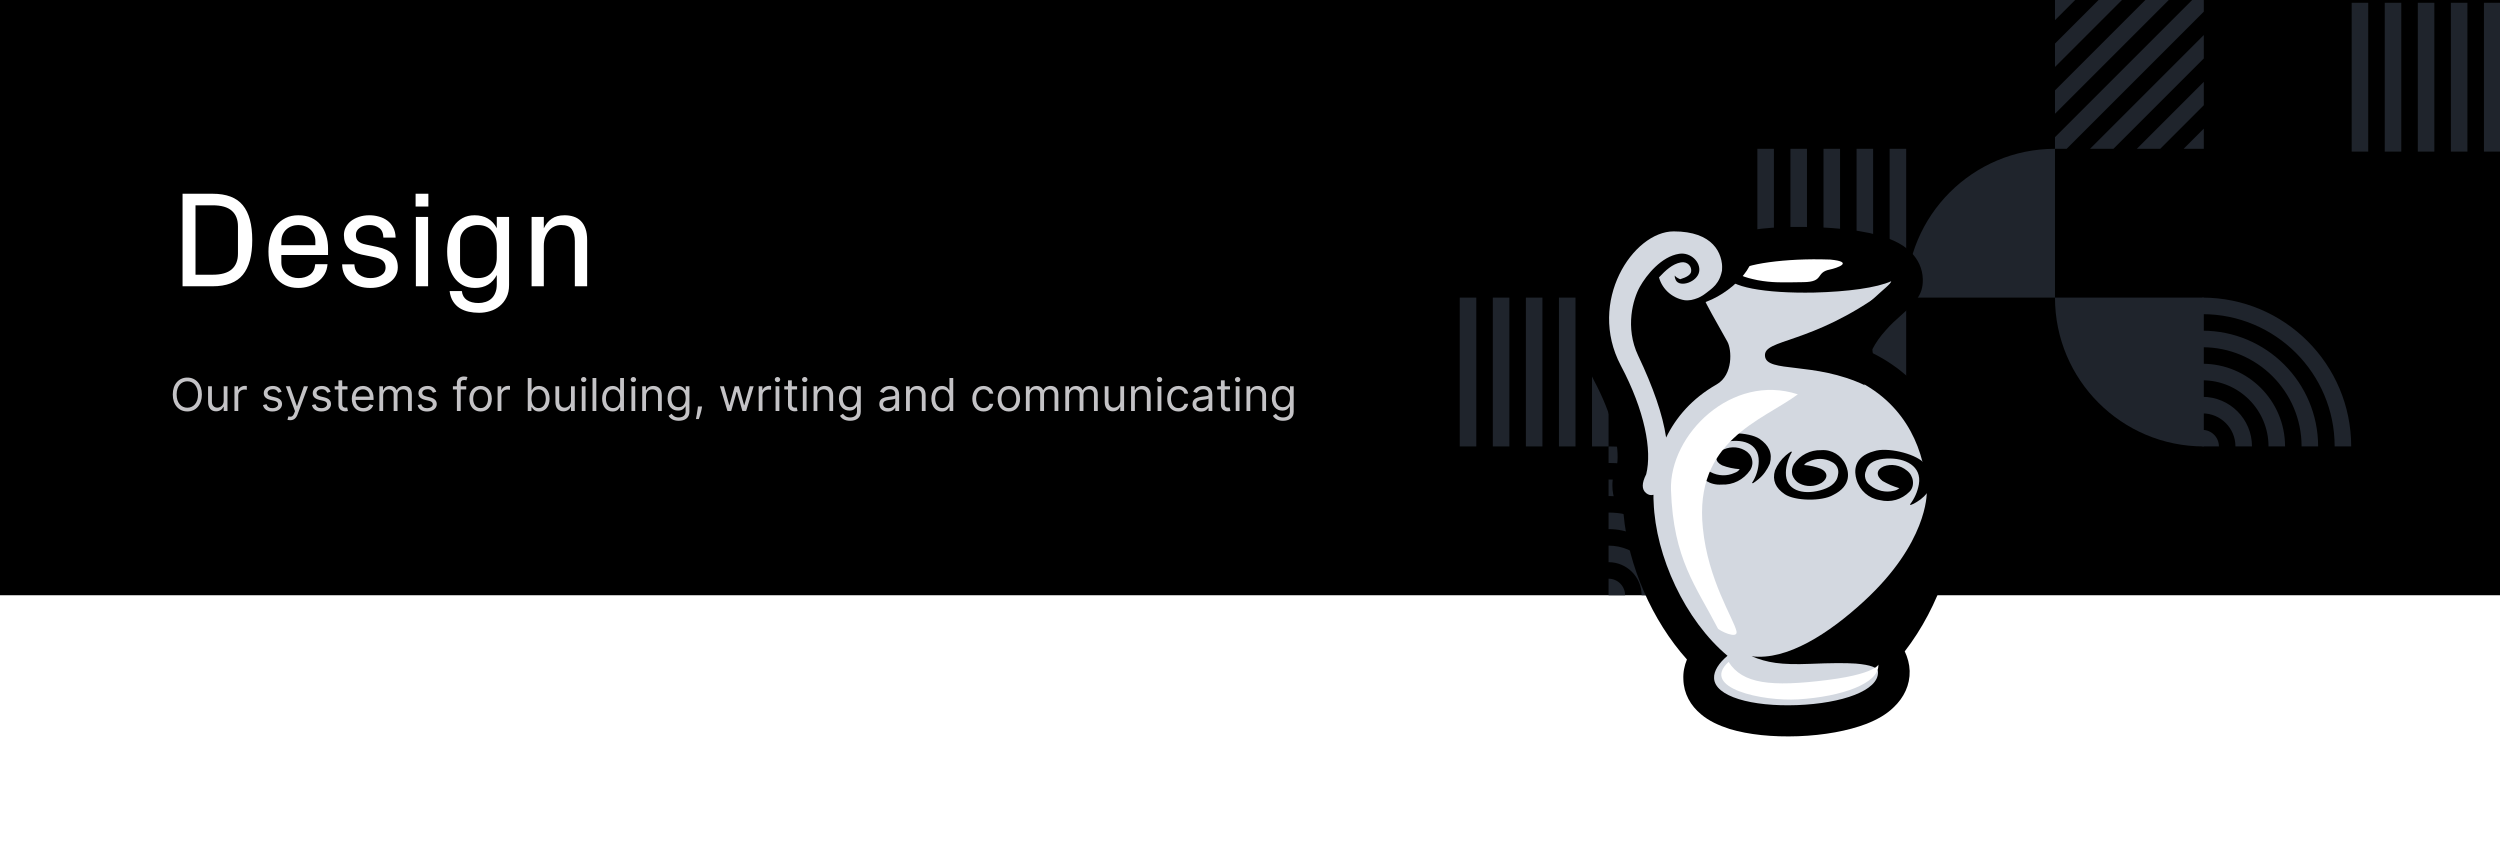 <svg width="882" height="300" viewBox="0 0 882 300" fill="none" xmlns="http://www.w3.org/2000/svg">
<rect x="0" y="0" width="882" height="300" fill="#808080" stroke="none"/>
<g clip-path="url(#clip0)">
<rect width="882" height="300" fill="white"/>
<rect width="882" height="210" fill="black"/>
<rect x="620" y="105" width="52.5" height="52.5" fill="#1F242C"/>
<path d="M625.837 157.5H620V163.337H625.837V157.5Z" fill="#1F242C"/>
<path d="M631.673 163.337H625.837V169.174H631.673V163.337Z" fill="#1F242C"/>
<path d="M637.494 157.5H631.658V163.337H637.494V157.5Z" fill="#1F242C"/>
<path d="M625.837 169.158H620V174.995H625.837V169.158Z" fill="#1F242C"/>
<path d="M637.494 169.158H631.658V174.995H637.494V169.158Z" fill="#1F242C"/>
<path d="M643.332 163.337H637.495V169.174H643.332V163.337Z" fill="#1F242C"/>
<path d="M631.673 174.995H625.837V180.832H631.673V174.995Z" fill="#1F242C"/>
<path d="M625.837 180.832H620V186.669H625.837V180.832Z" fill="#1F242C"/>
<path d="M637.494 180.832H631.658V186.669H637.494V180.832Z" fill="#1F242C"/>
<path d="M643.332 174.995H637.495V180.832H643.332V174.995Z" fill="#1F242C"/>
<path d="M631.673 186.668H625.837V192.505H631.673V186.668Z" fill="#1F242C"/>
<path d="M625.837 192.489H620V198.326H625.837V192.489Z" fill="#1F242C"/>
<path d="M637.494 192.489H631.658V198.326H637.494V192.489Z" fill="#1F242C"/>
<path d="M643.332 186.668H637.495V192.505H643.332V186.668Z" fill="#1F242C"/>
<path d="M631.673 198.326H625.837V204.163H631.673V198.326Z" fill="#1F242C"/>
<path d="M625.837 204.164H620V210.001H625.837V204.164Z" fill="#1F242C"/>
<path d="M637.494 204.164H631.658V210.001H637.494V204.164Z" fill="#1F242C"/>
<path d="M643.332 198.326H637.495V204.163H643.332V198.326Z" fill="#1F242C"/>
<path d="M649.168 157.5H643.331V163.337H649.168V157.5Z" fill="#1F242C"/>
<path d="M655.006 163.337H649.169V169.174H655.006V163.337Z" fill="#1F242C"/>
<path d="M660.826 157.5H654.99V163.337H660.826V157.5Z" fill="#1F242C"/>
<path d="M649.168 169.158H643.331V174.995H649.168V169.158Z" fill="#1F242C"/>
<path d="M660.826 169.158H654.99V174.995H660.826V169.158Z" fill="#1F242C"/>
<path d="M666.663 163.337H660.826V169.174H666.663V163.337Z" fill="#1F242C"/>
<path d="M655.006 174.995H649.169V180.832H655.006V174.995Z" fill="#1F242C"/>
<path d="M649.168 180.832H643.331V186.669H649.168V180.832Z" fill="#1F242C"/>
<path d="M660.826 180.832H654.99V186.669H660.826V180.832Z" fill="#1F242C"/>
<path d="M666.663 174.995H660.826V180.832H666.663V174.995Z" fill="#1F242C"/>
<path d="M655.006 186.668H649.169V192.505H655.006V186.668Z" fill="#1F242C"/>
<path d="M649.168 192.489H643.331V198.326H649.168V192.489Z" fill="#1F242C"/>
<path d="M660.826 192.489H654.99V198.326H660.826V192.489Z" fill="#1F242C"/>
<path d="M666.663 186.668H660.826V192.505H666.663V186.668Z" fill="#1F242C"/>
<path d="M655.006 198.326H649.169V204.163H655.006V198.326Z" fill="#1F242C"/>
<path d="M649.168 204.164H643.331V210.001H649.168V204.164Z" fill="#1F242C"/>
<path d="M660.826 204.164H654.99V210.001H660.826V204.164Z" fill="#1F242C"/>
<path d="M672.5 157.5H666.663V163.337H672.5V157.5Z" fill="#1F242C"/>
<path d="M672.5 169.158H666.663V174.995H672.5V169.158Z" fill="#1F242C"/>
<path d="M672.5 180.832H666.663V186.669H672.5V180.832Z" fill="#1F242C"/>
<path d="M672.5 192.489H666.663V198.326H672.5V192.489Z" fill="#1F242C"/>
<path d="M672.5 204.164H666.663V210.001H672.5V204.164Z" fill="#1F242C"/>
<path d="M666.663 198.326H660.826V204.163H666.663V198.326Z" fill="#1F242C"/>
<rect x="631.667" y="52.5" width="5.833" height="52.5" fill="#1F242C"/>
<rect x="643.333" y="52.5" width="5.833" height="52.5" fill="#1F242C"/>
<rect x="655" y="52.5" width="5.833" height="52.5" fill="#1F242C"/>
<rect x="666.667" y="52.5" width="5.833" height="52.5" fill="#1F242C"/>
<rect x="620" y="52.5" width="5.837" height="52.5" fill="#1F242C"/>
<rect x="555.833" y="157.5" width="5.833" height="52.5" transform="rotate(-180 555.833 157.5)" fill="#1F242C"/>
<rect x="544.167" y="157.5" width="5.833" height="52.5" transform="rotate(-180 544.167 157.5)" fill="#1F242C"/>
<rect x="532.5" y="157.5" width="5.833" height="52.5" transform="rotate(-180 532.5 157.5)" fill="#1F242C"/>
<rect x="520.833" y="157.5" width="5.833" height="52.5" transform="rotate(-180 520.833 157.5)" fill="#1F242C"/>
<rect x="567.5" y="157.5" width="5.837" height="52.5" transform="rotate(-180 567.5 157.5)" fill="#1F242C"/>
<rect x="870.505" y="53.484" width="5.833" height="52.5" transform="rotate(-180 870.505 53.484)" fill="#1F242C"/>
<rect x="858.838" y="53.484" width="5.833" height="52.5" transform="rotate(-180 858.838 53.484)" fill="#1F242C"/>
<rect x="847.172" y="53.484" width="5.833" height="52.5" transform="rotate(-180 847.172 53.484)" fill="#1F242C"/>
<rect x="835.505" y="53.484" width="5.833" height="52.5" transform="rotate(-180 835.505 53.484)" fill="#1F242C"/>
<rect x="882.172" y="53.484" width="5.837" height="52.5" transform="rotate(-180 882.172 53.484)" fill="#1F242C"/>
<path fill-rule="evenodd" clip-rule="evenodd" d="M567.5 163.333V157.5C596.495 157.5 620 181.005 620 210H614.167C614.167 184.227 593.273 163.333 567.5 163.333ZM567.5 175V169.166C590.052 169.166 608.333 187.448 608.333 210H602.5C602.5 190.67 586.83 175 567.5 175ZM567.5 180.834V186.667C580.387 186.667 590.833 197.114 590.833 210L596.667 210C596.667 193.892 583.608 180.834 567.5 180.834ZM567.5 198.333V192.5C577.165 192.5 585 200.335 585 210H579.167C579.167 203.557 573.943 198.333 567.5 198.333ZM567.5 210V204.166C570.722 204.166 573.333 206.778 573.333 210H567.5Z" fill="#1F242C"/>
<path fill-rule="evenodd" clip-rule="evenodd" d="M777 110.833V105C805.995 105 829.5 128.505 829.5 157.5L823.667 157.5C823.667 131.727 802.773 110.833 777 110.833ZM777 122.5V116.667C799.552 116.667 817.833 134.949 817.833 157.5H812C812 138.17 796.33 122.5 777 122.5ZM777 128.333V134.167C789.887 134.167 800.333 144.613 800.333 157.5L806.167 157.5C806.167 141.392 793.108 128.333 777 128.333ZM777 145.833V140C786.665 140 794.5 147.835 794.5 157.5H788.667C788.667 151.056 783.443 145.833 777 145.833ZM777 157.5V151.667C780.222 151.667 782.833 154.279 782.833 157.5H777Z" fill="#1F242C"/>
<path d="M729.112 52.5H725V48.388L773.387 0H777.5V4.112L729.112 52.5ZM765.133 0H756.879L725 31.879V40.133L765.133 0ZM748.625 0H740.371L725 15.371V23.625L748.625 0ZM725 0V7.117L732.117 0H725ZM777.5 20.621V12.367L737.367 52.5H745.621L777.5 20.621ZM777.5 37.129V28.875L753.875 52.5H762.129L777.5 37.129ZM777.5 45.383L770.383 52.5H777.5V45.383Z" fill="#1F242C"/>
<path d="M672.5 105L725 105L725 52.5C696.005 52.5 672.5 76.005 672.5 105Z" fill="#1F242C"/>
<path d="M777.5 157.5L777.5 105L725 105C725 133.995 748.505 157.5 777.5 157.5Z" fill="#1F242C"/>
<path d="M64.406 101V68.352H74.977C79.898 68.352 83.461 69.703 85.664 72.406C87.883 75.109 88.992 79.203 88.992 84.688C88.992 90.156 87.883 94.242 85.664 96.945C83.461 99.648 79.898 101 74.977 101H64.406ZM68.977 96.922H74.977C78.055 96.922 80.32 96.281 81.773 95C83.227 93.719 83.953 91.875 83.953 89.469V79.883C83.953 77.477 83.227 75.633 81.773 74.352C80.32 73.07 78.055 72.43 74.977 72.43H68.977V96.922ZM94.711 88.766C94.711 86.906 94.938 85.188 95.391 83.609C95.859 82.016 96.547 80.664 97.453 79.555C98.375 78.43 99.484 77.547 100.781 76.906C102.078 76.266 103.57 75.945 105.258 75.945C107.023 75.945 108.562 76.25 109.875 76.859C111.188 77.469 112.273 78.305 113.133 79.367C113.992 80.414 114.641 81.648 115.078 83.07C115.516 84.492 115.734 86.023 115.734 87.664V89.961H99.258V92.562C99.258 93.453 99.422 94.242 99.75 94.93C100.094 95.617 100.555 96.203 101.133 96.688C101.711 97.156 102.359 97.516 103.078 97.766C103.797 98 104.539 98.117 105.305 98.117C106.836 98.117 108.164 97.727 109.289 96.945C110.414 96.164 111.055 94.922 111.211 93.219H115.547C115.453 94.531 115.109 95.703 114.516 96.734C113.922 97.75 113.148 98.617 112.195 99.336C111.258 100.055 110.195 100.609 109.008 101C107.82 101.391 106.57 101.586 105.258 101.586C103.492 101.586 101.945 101.266 100.617 100.625C99.305 99.984 98.203 99.102 97.312 97.977C96.438 96.852 95.781 95.508 95.344 93.945C94.922 92.383 94.711 90.656 94.711 88.766ZM99.258 86.516H111.258V85.156C111.258 84.266 111.094 83.461 110.766 82.742C110.453 82.023 110.016 81.414 109.453 80.914C108.906 80.414 108.266 80.039 107.531 79.789C106.812 79.523 106.055 79.391 105.258 79.391C104.461 79.391 103.703 79.523 102.984 79.789C102.266 80.039 101.625 80.414 101.062 80.914C100.5 81.414 100.055 82.023 99.727 82.742C99.414 83.461 99.258 84.266 99.258 85.156V86.516ZM120.703 93.266H125.039C125.102 94.891 125.68 96.109 126.773 96.922C127.883 97.719 129.188 98.117 130.688 98.117C132.125 98.117 133.375 97.797 134.438 97.156C135.5 96.516 136.031 95.586 136.031 94.367C136.031 93.383 135.711 92.594 135.07 92C134.43 91.406 133.289 90.953 131.648 90.641L127.617 89.82C125.602 89.398 124.047 88.625 122.953 87.5C121.875 86.359 121.336 84.828 121.336 82.906C121.336 81.953 121.547 81.055 121.969 80.211C122.406 79.352 123.023 78.609 123.82 77.984C124.633 77.359 125.578 76.867 126.656 76.508C127.75 76.133 128.969 75.945 130.312 75.945C131.469 75.945 132.594 76.102 133.688 76.414C134.797 76.711 135.781 77.18 136.641 77.82C137.516 78.461 138.211 79.281 138.727 80.281C139.258 81.266 139.539 82.445 139.57 83.82H135.258C135.195 82.195 134.688 81.055 133.734 80.398C132.797 79.727 131.672 79.391 130.359 79.391C129.016 79.391 127.875 79.711 126.938 80.352C126.016 80.992 125.555 81.828 125.555 82.859C125.555 83.812 125.828 84.555 126.375 85.086C126.922 85.617 127.805 86.008 129.023 86.258L133.148 87.125C135.586 87.641 137.391 88.477 138.562 89.633C139.75 90.773 140.344 92.336 140.344 94.32C140.344 95.352 140.109 96.312 139.641 97.203C139.188 98.078 138.523 98.836 137.648 99.477C136.789 100.102 135.766 100.609 134.578 101C133.391 101.391 132.078 101.586 130.641 101.586C129.266 101.586 127.977 101.406 126.773 101.047C125.586 100.703 124.539 100.188 123.633 99.5C122.742 98.797 122.039 97.93 121.523 96.898C121.008 95.852 120.734 94.641 120.703 93.266ZM146.625 72.875V68.352H151.125V72.875H146.625ZM146.719 101V76.531H151.031V101H146.719ZM157.758 88.766C157.758 87 157.953 85.336 158.344 83.773C158.75 82.195 159.352 80.836 160.148 79.695C160.945 78.539 161.953 77.625 163.172 76.953C164.391 76.281 165.812 75.945 167.438 75.945C169.266 75.945 170.836 76.336 172.148 77.117C173.461 77.898 174.5 79.031 175.266 80.516V76.531H179.602V100.531C179.602 102.234 179.297 103.695 178.688 104.914C178.078 106.148 177.273 107.172 176.273 107.984C175.289 108.797 174.164 109.391 172.898 109.766C171.633 110.156 170.344 110.352 169.031 110.352C167.75 110.352 166.523 110.227 165.352 109.977C164.195 109.727 163.141 109.305 162.188 108.711C161.25 108.117 160.469 107.328 159.844 106.344C159.219 105.375 158.812 104.156 158.625 102.688H162.938C163.094 104.094 163.688 105.148 164.719 105.852C165.766 106.555 167.141 106.906 168.844 106.906C169.672 106.906 170.477 106.781 171.258 106.531C172.039 106.297 172.727 105.914 173.32 105.383C173.914 104.867 174.383 104.188 174.727 103.344C175.086 102.516 175.266 101.508 175.266 100.32V97.016C174.5 98.484 173.477 99.617 172.195 100.414C170.914 101.195 169.367 101.586 167.555 101.586C165.898 101.586 164.453 101.25 163.219 100.578C162 99.906 160.984 98.992 160.172 97.836C159.359 96.68 158.75 95.328 158.344 93.781C157.953 92.219 157.758 90.547 157.758 88.766ZM162.305 92.562C162.305 93.391 162.461 94.148 162.773 94.836C163.102 95.523 163.547 96.109 164.109 96.594C164.672 97.062 165.328 97.438 166.078 97.719C166.828 97.984 167.656 98.117 168.562 98.117C170.734 98.117 172.391 97.43 173.531 96.055C174.688 94.68 175.266 92.938 175.266 90.828V86.703C175.266 84.594 174.688 82.852 173.531 81.477C172.391 80.086 170.734 79.391 168.562 79.391C167.672 79.391 166.844 79.531 166.078 79.812C165.328 80.078 164.672 80.453 164.109 80.938C163.547 81.422 163.102 82.008 162.773 82.695C162.461 83.383 162.305 84.141 162.305 84.969V92.562ZM187.547 101V76.531H191.859V80.562C192.531 79.125 193.453 78 194.625 77.188C195.797 76.359 197.312 75.945 199.172 75.945C200.359 75.945 201.438 76.109 202.406 76.438C203.375 76.75 204.211 77.258 204.914 77.961C205.617 78.664 206.164 79.57 206.555 80.68C206.945 81.773 207.141 83.109 207.141 84.688V101H202.805V85.156C202.805 83.359 202.461 81.953 201.773 80.938C201.086 79.906 199.812 79.391 197.953 79.391C197.062 79.391 196.25 79.57 195.516 79.93C194.781 80.273 194.141 80.773 193.594 81.43C193.047 82.086 192.617 82.867 192.305 83.773C192.008 84.664 191.859 85.641 191.859 86.703V101H187.547Z" fill="white"/>
<path d="M71.227 139.182C71.227 135.5 69.068 133.205 66.091 133.205C63.114 133.205 60.955 135.5 60.955 139.182C60.955 142.864 63.114 145.159 66.091 145.159C69.068 145.159 71.227 142.864 71.227 139.182ZM69.864 139.182C69.864 142.205 68.204 143.841 66.091 143.841C63.977 143.841 62.318 142.205 62.318 139.182C62.318 136.159 63.977 134.523 66.091 134.523C68.204 134.523 69.864 136.159 69.864 139.182ZM78.915 141.432C78.915 143.068 77.665 143.818 76.665 143.818C75.551 143.818 74.756 143 74.756 141.727V136.273H73.415V141.818C73.415 144.045 74.597 145.114 76.233 145.114C77.551 145.114 78.415 144.409 78.824 143.523H78.915V145H80.256V136.273H78.915V141.432ZM82.712 145H84.053V139.477C84.053 138.295 84.984 137.432 86.257 137.432C86.615 137.432 86.984 137.5 87.075 137.523V136.159C86.922 136.148 86.57 136.136 86.371 136.136C85.325 136.136 84.416 136.727 84.098 137.591H84.007V136.273H82.712V145ZM99.347 138.227C98.926 136.989 97.983 136.159 96.256 136.159C94.415 136.159 93.051 137.205 93.051 138.682C93.051 139.886 93.767 140.693 95.369 141.068L96.824 141.409C97.704 141.614 98.119 142.034 98.119 142.636C98.119 143.386 97.324 144 96.074 144C94.977 144 94.29 143.528 94.051 142.591L92.778 142.909C93.091 144.392 94.312 145.182 96.097 145.182C98.125 145.182 99.506 144.074 99.506 142.568C99.506 141.352 98.744 140.585 97.188 140.205L95.892 139.886C94.858 139.631 94.392 139.284 94.392 138.614C94.392 137.864 95.188 137.318 96.256 137.318C97.426 137.318 97.909 137.966 98.142 138.568L99.347 138.227ZM102.388 148.25C103.598 148.25 104.456 147.608 104.956 146.273L108.672 136.295L107.206 136.273L104.797 143.227H104.706L102.297 136.273H100.842L104.07 145.045L103.82 145.727C103.342 147.034 102.729 147.159 101.751 146.909L101.411 148.091C101.547 148.159 101.933 148.25 102.388 148.25ZM116.628 138.227C116.207 136.989 115.264 136.159 113.537 136.159C111.696 136.159 110.332 137.205 110.332 138.682C110.332 139.886 111.048 140.693 112.651 141.068L114.105 141.409C114.986 141.614 115.401 142.034 115.401 142.636C115.401 143.386 114.605 144 113.355 144C112.259 144 111.571 143.528 111.332 142.591L110.06 142.909C110.372 144.392 111.594 145.182 113.378 145.182C115.406 145.182 116.787 144.074 116.787 142.568C116.787 141.352 116.026 140.585 114.469 140.205L113.173 139.886C112.139 139.631 111.673 139.284 111.673 138.614C111.673 137.864 112.469 137.318 113.537 137.318C114.707 137.318 115.19 137.966 115.423 138.568L116.628 138.227ZM122.601 136.273H120.737V134.182H119.396V136.273H118.078V137.409H119.396V142.864C119.396 144.386 120.624 145.114 121.76 145.114C122.26 145.114 122.578 145.023 122.76 144.955L122.487 143.75C122.374 143.773 122.192 143.818 121.896 143.818C121.305 143.818 120.737 143.636 120.737 142.5V137.409H122.601V136.273ZM128.183 145.182C129.956 145.182 131.251 144.295 131.661 142.977L130.365 142.614C130.024 143.523 129.234 143.977 128.183 143.977C126.609 143.977 125.524 142.96 125.462 141.091H131.797V140.523C131.797 137.273 129.865 136.159 128.047 136.159C125.683 136.159 124.115 138.023 124.115 140.705C124.115 143.386 125.661 145.182 128.183 145.182ZM125.462 139.932C125.553 138.574 126.513 137.364 128.047 137.364C129.501 137.364 130.433 138.455 130.433 139.932H125.462ZM133.837 145H135.178V139.545C135.178 138.267 136.109 137.364 137.155 137.364C138.172 137.364 138.882 138.028 138.882 139.023V145H140.246V139.318C140.246 138.193 140.95 137.364 142.178 137.364C143.132 137.364 143.95 137.869 143.95 139.159V145H145.291V139.159C145.291 137.108 144.189 136.159 142.632 136.159C141.382 136.159 140.467 136.733 140.018 137.636H139.928C139.496 136.705 138.734 136.159 137.587 136.159C136.45 136.159 135.609 136.705 135.246 137.636H135.132V136.273H133.837V145ZM153.925 138.227C153.504 136.989 152.561 136.159 150.834 136.159C148.993 136.159 147.629 137.205 147.629 138.682C147.629 139.886 148.345 140.693 149.947 141.068L151.402 141.409C152.283 141.614 152.697 142.034 152.697 142.636C152.697 143.386 151.902 144 150.652 144C149.555 144 148.868 143.528 148.629 142.591L147.357 142.909C147.669 144.392 148.891 145.182 150.675 145.182C152.703 145.182 154.084 144.074 154.084 142.568C154.084 141.352 153.322 140.585 151.766 140.205L150.47 139.886C149.436 139.631 148.97 139.284 148.97 138.614C148.97 137.864 149.766 137.318 150.834 137.318C152.004 137.318 152.487 137.966 152.72 138.568L153.925 138.227ZM164.489 136.273H162.534V135.386C162.534 134.523 162.898 134.068 163.784 134.068C164.17 134.068 164.398 134.159 164.534 134.205L164.92 133.045C164.716 132.955 164.307 132.818 163.648 132.818C162.398 132.818 161.193 133.568 161.193 135.068V136.273H159.784V137.409H161.193V145H162.534V137.409H164.489V136.273ZM169.554 145.182C171.918 145.182 173.509 143.386 173.509 140.682C173.509 137.955 171.918 136.159 169.554 136.159C167.19 136.159 165.599 137.955 165.599 140.682C165.599 143.386 167.19 145.182 169.554 145.182ZM169.554 143.977C167.759 143.977 166.94 142.432 166.94 140.682C166.94 138.932 167.759 137.364 169.554 137.364C171.349 137.364 172.168 138.932 172.168 140.682C172.168 142.432 171.349 143.977 169.554 143.977ZM175.555 145H176.896V139.477C176.896 138.295 177.828 137.432 179.101 137.432C179.459 137.432 179.828 137.5 179.919 137.523V136.159C179.766 136.148 179.413 136.136 179.214 136.136C178.169 136.136 177.26 136.727 176.942 137.591H176.851V136.273H175.555V145ZM186.19 145H187.486V143.659H187.645C187.94 144.136 188.509 145.182 190.19 145.182C192.372 145.182 193.895 143.432 193.895 140.659C193.895 137.909 192.372 136.159 190.168 136.159C188.463 136.159 187.94 137.205 187.645 137.659H187.531V133.364H186.19V145ZM187.509 140.636C187.509 138.682 188.372 137.364 190.009 137.364C191.713 137.364 192.554 138.795 192.554 140.636C192.554 142.5 191.69 143.977 190.009 143.977C188.395 143.977 187.509 142.614 187.509 140.636ZM201.446 141.432C201.446 143.068 200.196 143.818 199.196 143.818C198.082 143.818 197.287 143 197.287 141.727V136.273H195.946V141.818C195.946 144.045 197.128 145.114 198.764 145.114C200.082 145.114 200.946 144.409 201.355 143.523H201.446V145H202.787V136.273H201.446V141.432ZM205.243 145H206.584V136.273H205.243V145ZM205.925 134.818C206.447 134.818 206.879 134.409 206.879 133.909C206.879 133.409 206.447 133 205.925 133C205.402 133 204.97 133.409 204.97 133.909C204.97 134.409 205.402 134.818 205.925 134.818ZM210.381 133.364H209.04V145H210.381V133.364ZM216.132 145.182C217.814 145.182 218.382 144.136 218.678 143.659H218.837V145H220.132V133.364H218.791V137.659H218.678C218.382 137.205 217.859 136.159 216.155 136.159C213.95 136.159 212.428 137.909 212.428 140.659C212.428 143.432 213.95 145.182 216.132 145.182ZM216.314 143.977C214.632 143.977 213.768 142.5 213.768 140.636C213.768 138.795 214.609 137.364 216.314 137.364C217.95 137.364 218.814 138.682 218.814 140.636C218.814 142.614 217.928 143.977 216.314 143.977ZM222.774 145H224.115V136.273H222.774V145ZM223.456 134.818C223.979 134.818 224.411 134.409 224.411 133.909C224.411 133.409 223.979 133 223.456 133C222.933 133 222.501 133.409 222.501 133.909C222.501 134.409 222.933 134.818 223.456 134.818ZM227.912 139.75C227.912 138.227 228.855 137.364 230.139 137.364C231.384 137.364 232.139 138.176 232.139 139.545V145H233.48V139.455C233.48 137.227 232.293 136.159 230.526 136.159C229.207 136.159 228.389 136.75 227.98 137.636H227.866V136.273H226.571V145H227.912V139.75ZM239.453 148.455C241.544 148.455 243.226 147.5 243.226 145.25V136.273H241.93V137.659H241.794C241.499 137.205 240.953 136.159 239.249 136.159C237.044 136.159 235.521 137.909 235.521 140.591C235.521 143.318 237.112 144.864 239.226 144.864C240.93 144.864 241.476 143.864 241.771 143.386H241.885V145.159C241.885 146.614 240.862 147.273 239.453 147.273C237.868 147.273 237.311 146.438 236.953 145.955L235.885 146.705C236.43 147.619 237.504 148.455 239.453 148.455ZM239.408 143.659C237.726 143.659 236.862 142.386 236.862 140.568C236.862 138.795 237.703 137.364 239.408 137.364C241.044 137.364 241.908 138.682 241.908 140.568C241.908 142.5 241.021 143.659 239.408 143.659ZM247.68 143.409H246.226L246.158 144.045C245.993 145.585 245.669 147.119 245.521 147.841H246.544C246.817 147.068 247.396 145.318 247.589 144.023L247.68 143.409ZM256.642 145H257.96L259.869 138.295H260.006L261.915 145H263.233L265.892 136.273H264.483L262.597 142.932H262.506L260.665 136.273H259.233L257.369 142.955H257.278L255.392 136.273H253.983L256.642 145ZM267.665 145H269.006V139.477C269.006 138.295 269.938 137.432 271.21 137.432C271.568 137.432 271.938 137.5 272.028 137.523V136.159C271.875 136.148 271.523 136.136 271.324 136.136C270.278 136.136 269.369 136.727 269.051 137.591H268.96V136.273H267.665V145ZM273.618 145H274.959V136.273H273.618V145ZM274.3 134.818C274.822 134.818 275.254 134.409 275.254 133.909C275.254 133.409 274.822 133 274.3 133C273.777 133 273.345 133.409 273.345 133.909C273.345 134.409 273.777 134.818 274.3 134.818ZM281.21 136.273H279.347V134.182H278.006V136.273H276.688V137.409H278.006V142.864C278.006 144.386 279.233 145.114 280.369 145.114C280.869 145.114 281.188 145.023 281.369 144.955L281.097 143.75C280.983 143.773 280.801 143.818 280.506 143.818C279.915 143.818 279.347 143.636 279.347 142.5V137.409H281.21V136.273ZM283.227 145H284.568V136.273H283.227V145ZM283.909 134.818C284.432 134.818 284.864 134.409 284.864 133.909C284.864 133.409 284.432 133 283.909 133C283.386 133 282.955 133.409 282.955 133.909C282.955 134.409 283.386 134.818 283.909 134.818ZM288.365 139.75C288.365 138.227 289.308 137.364 290.592 137.364C291.837 137.364 292.592 138.176 292.592 139.545V145H293.933V139.455C293.933 137.227 292.746 136.159 290.979 136.159C289.661 136.159 288.842 136.75 288.433 137.636H288.32V136.273H287.024V145H288.365V139.75ZM299.906 148.455C301.997 148.455 303.679 147.5 303.679 145.25V136.273H302.384V137.659H302.247C301.952 137.205 301.406 136.159 299.702 136.159C297.497 136.159 295.974 137.909 295.974 140.591C295.974 143.318 297.565 144.864 299.679 144.864C301.384 144.864 301.929 143.864 302.224 143.386H302.338V145.159C302.338 146.614 301.315 147.273 299.906 147.273C298.321 147.273 297.764 146.438 297.406 145.955L296.338 146.705C296.884 147.619 297.957 148.455 299.906 148.455ZM299.861 143.659C298.179 143.659 297.315 142.386 297.315 140.568C297.315 138.795 298.156 137.364 299.861 137.364C301.497 137.364 302.361 138.682 302.361 140.568C302.361 142.5 301.474 143.659 299.861 143.659ZM313.202 145.205C314.724 145.205 315.52 144.386 315.793 143.818H315.861V145H317.202V139.25C317.202 136.477 315.088 136.159 313.974 136.159C312.656 136.159 311.156 136.614 310.474 138.205L311.747 138.659C312.043 138.023 312.741 137.341 314.02 137.341C315.253 137.341 315.861 137.994 315.861 139.114V139.159C315.861 139.807 315.202 139.75 313.611 139.955C311.991 140.165 310.224 140.523 310.224 142.523C310.224 144.227 311.543 145.205 313.202 145.205ZM313.406 144C312.338 144 311.565 143.523 311.565 142.591C311.565 141.568 312.497 141.25 313.543 141.114C314.111 141.045 315.634 140.886 315.861 140.614V141.841C315.861 142.932 314.997 144 313.406 144ZM320.99 139.75C320.99 138.227 321.933 137.364 323.217 137.364C324.462 137.364 325.217 138.176 325.217 139.545V145H326.558V139.455C326.558 137.227 325.371 136.159 323.604 136.159C322.286 136.159 321.467 136.75 321.058 137.636H320.945V136.273H319.649V145H320.99V139.75ZM332.304 145.182C333.986 145.182 334.554 144.136 334.849 143.659H335.009V145H336.304V133.364H334.963V137.659H334.849C334.554 137.205 334.031 136.159 332.327 136.159C330.122 136.159 328.599 137.909 328.599 140.659C328.599 143.432 330.122 145.182 332.304 145.182ZM332.486 143.977C330.804 143.977 329.94 142.5 329.94 140.636C329.94 138.795 330.781 137.364 332.486 137.364C334.122 137.364 334.986 138.682 334.986 140.636C334.986 142.614 334.099 143.977 332.486 143.977ZM346.991 145.182C348.923 145.182 350.196 144 350.423 142.455H349.082C348.832 143.409 348.037 143.977 346.991 143.977C345.401 143.977 344.378 142.659 344.378 140.636C344.378 138.659 345.423 137.364 346.991 137.364C348.173 137.364 348.878 138.091 349.082 138.886H350.423C350.196 137.25 348.81 136.159 346.969 136.159C344.605 136.159 343.037 138.023 343.037 140.682C343.037 143.295 344.537 145.182 346.991 145.182ZM355.929 145.182C358.293 145.182 359.884 143.386 359.884 140.682C359.884 137.955 358.293 136.159 355.929 136.159C353.565 136.159 351.974 137.955 351.974 140.682C351.974 143.386 353.565 145.182 355.929 145.182ZM355.929 143.977C354.134 143.977 353.315 142.432 353.315 140.682C353.315 138.932 354.134 137.364 355.929 137.364C357.724 137.364 358.543 138.932 358.543 140.682C358.543 142.432 357.724 143.977 355.929 143.977ZM361.93 145H363.271V139.545C363.271 138.267 364.203 137.364 365.249 137.364C366.266 137.364 366.976 138.028 366.976 139.023V145H368.339V139.318C368.339 138.193 369.044 137.364 370.271 137.364C371.226 137.364 372.044 137.869 372.044 139.159V145H373.385V139.159C373.385 137.108 372.283 136.159 370.726 136.159C369.476 136.159 368.561 136.733 368.112 137.636H368.021C367.589 136.705 366.828 136.159 365.68 136.159C364.544 136.159 363.703 136.705 363.339 137.636H363.226V136.273H361.93V145ZM375.837 145H377.178V139.545C377.178 138.267 378.109 137.364 379.155 137.364C380.172 137.364 380.882 138.028 380.882 139.023V145H382.246V139.318C382.246 138.193 382.95 137.364 384.178 137.364C385.132 137.364 385.95 137.869 385.95 139.159V145H387.291V139.159C387.291 137.108 386.189 136.159 384.632 136.159C383.382 136.159 382.467 136.733 382.018 137.636H381.928C381.496 136.705 380.734 136.159 379.587 136.159C378.45 136.159 377.609 136.705 377.246 137.636H377.132V136.273H375.837V145ZM395.243 141.432C395.243 143.068 393.993 143.818 392.993 143.818C391.879 143.818 391.084 143 391.084 141.727V136.273H389.743V141.818C389.743 144.045 390.925 145.114 392.561 145.114C393.879 145.114 394.743 144.409 395.152 143.523H395.243V145H396.584V136.273H395.243V141.432ZM400.381 139.75C400.381 138.227 401.324 137.364 402.608 137.364C403.852 137.364 404.608 138.176 404.608 139.545V145H405.949V139.455C405.949 137.227 404.761 136.159 402.994 136.159C401.676 136.159 400.858 136.75 400.449 137.636H400.335V136.273H399.04V145H400.381V139.75ZM408.399 145H409.74V136.273H408.399V145ZM409.081 134.818C409.604 134.818 410.036 134.409 410.036 133.909C410.036 133.409 409.604 133 409.081 133C408.558 133 408.126 133.409 408.126 133.909C408.126 134.409 408.558 134.818 409.081 134.818ZM415.741 145.182C417.673 145.182 418.946 144 419.173 142.455H417.832C417.582 143.409 416.787 143.977 415.741 143.977C414.151 143.977 413.128 142.659 413.128 140.636C413.128 138.659 414.173 137.364 415.741 137.364C416.923 137.364 417.628 138.091 417.832 138.886H419.173C418.946 137.25 417.56 136.159 415.719 136.159C413.355 136.159 411.787 138.023 411.787 140.682C411.787 143.295 413.287 145.182 415.741 145.182ZM423.702 145.205C425.224 145.205 426.02 144.386 426.293 143.818H426.361V145H427.702V139.25C427.702 136.477 425.588 136.159 424.474 136.159C423.156 136.159 421.656 136.614 420.974 138.205L422.247 138.659C422.543 138.023 423.241 137.341 424.52 137.341C425.753 137.341 426.361 137.994 426.361 139.114V139.159C426.361 139.807 425.702 139.75 424.111 139.955C422.491 140.165 420.724 140.523 420.724 142.523C420.724 144.227 422.043 145.205 423.702 145.205ZM423.906 144C422.838 144 422.065 143.523 422.065 142.591C422.065 141.568 422.997 141.25 424.043 141.114C424.611 141.045 426.134 140.886 426.361 140.614V141.841C426.361 142.932 425.497 144 423.906 144ZM433.945 136.273H432.081V134.182H430.74V136.273H429.422V137.409H430.74V142.864C430.74 144.386 431.967 145.114 433.104 145.114C433.604 145.114 433.922 145.023 434.104 144.955L433.831 143.75C433.717 143.773 433.536 143.818 433.24 143.818C432.649 143.818 432.081 143.636 432.081 142.5V137.409H433.945V136.273ZM435.962 145H437.303V136.273H435.962V145ZM436.643 134.818C437.166 134.818 437.598 134.409 437.598 133.909C437.598 133.409 437.166 133 436.643 133C436.121 133 435.689 133.409 435.689 133.909C435.689 134.409 436.121 134.818 436.643 134.818ZM441.099 139.75C441.099 138.227 442.043 137.364 443.327 137.364C444.571 137.364 445.327 138.176 445.327 139.545V145H446.668V139.455C446.668 137.227 445.48 136.159 443.713 136.159C442.395 136.159 441.577 136.75 441.168 137.636H441.054V136.273H439.759V145H441.099V139.75ZM452.641 148.455C454.732 148.455 456.413 147.5 456.413 145.25V136.273H455.118V137.659H454.982C454.686 137.205 454.141 136.159 452.436 136.159C450.232 136.159 448.709 137.909 448.709 140.591C448.709 143.318 450.3 144.864 452.413 144.864C454.118 144.864 454.663 143.864 454.959 143.386H455.072V145.159C455.072 146.614 454.05 147.273 452.641 147.273C451.055 147.273 450.499 146.438 450.141 145.955L449.072 146.705C449.618 147.619 450.692 148.455 452.641 148.455ZM452.595 143.659C450.913 143.659 450.05 142.386 450.05 140.568C450.05 138.795 450.891 137.364 452.595 137.364C454.232 137.364 455.095 138.682 455.095 140.568C455.095 142.5 454.209 143.659 452.595 143.659Z" fill="#C4C3C6"/>
<path d="M590.658 70.645C578.802 70.672 567.591 79.558 561.526 92.088C555.206 105.092 555.067 120.483 562.257 134.03C568.906 146.466 571.479 157.622 570.502 163.925C569.435 166.387 568.79 168.886 568.85 171.446C568.876 175.21 570.194 178.804 572.802 181.445C574.412 199.544 582.865 218.952 595.152 232.661C594.25 234.854 593.759 237.224 593.895 239.72C594.027 244.701 596.423 248.956 600.198 252.055C602.908 254.35 606.319 255.926 610.254 257.193C616.893 259.194 625.334 260.074 634.449 259.736C643.564 259.398 651.932 257.859 658.467 255.378C662.29 253.867 665.574 252.025 668.139 249.481C671.7 246.102 673.861 241.677 673.729 236.697C673.657 234.277 673.009 231.949 671.99 229.801C684.152 214.114 691.594 192.335 691.003 173.119C690.359 152.904 680.335 134.423 660.75 124.618C660.686 124.542 660.762 124.477 660.698 124.401C660.658 124.042 660.555 123.607 660.592 123.185C661.787 120.876 663.329 118.669 665.37 116.434C667.105 114.456 668.649 113.03 671.496 110.51C673.117 109.02 673.653 108.57 674.355 107.85C675.057 107.131 675.605 106.54 676.178 105.668C677.631 103.665 678.456 101.537 678.369 98.477C678.267 94.777 676.706 91.518 674.227 89.029C672.531 87.319 670.516 86.007 668.195 84.953C664.848 83.453 660.76 82.315 655.93 81.537C648.09 80.283 638.051 79.831 628.654 80.144C623.879 80.365 619.296 80.816 615.036 81.65C610.583 74.943 602.233 70.593 590.658 70.645Z" fill="black"/>
<path fill-rule="evenodd" clip-rule="evenodd" d="M667.232 99.207C662.131 101.529 651.931 102.908 640.051 103.217C622.844 103.557 609.276 101.234 609.224 96.971C609.181 95.831 610.202 94.714 612.055 93.811C610.456 94.239 608.986 94.821 607.592 95.338C607.84 89.255 604.319 81.636 590.478 81.632C576.138 81.655 559.922 106.357 571.791 128.902C580.322 144.981 582.866 158.902 580.782 167.309C579.154 170.502 579.174 172.705 580.766 173.98C581.562 174.617 582.395 174.832 583.342 174.56C583.332 175.482 583.335 176.263 583.401 177.12C584.068 196.273 594.516 218.836 609.462 231.358C606.398 233.929 604.589 236.752 604.726 239.249C604.94 245.727 618.037 249.357 633.989 248.765C649.94 248.173 662.831 243.622 662.553 237.068C662.548 235.506 659.932 234.567 654.72 234.111C651.121 233.867 645.795 233.898 638.741 234.204C628.128 234.624 623.516 233.795 617.964 231.534C630.389 233.118 645.209 223.555 657.718 212.015C679.876 191.594 679.817 174.412 679.75 173.554C679.295 160.099 673.27 142.962 654.88 134.113C648.814 131.24 648.745 122.291 650.067 119.354C655.699 107.709 667.149 100.974 667.232 99.207ZM595.298 106.045C597.271 106.217 599.292 105.826 600.993 105.052C602.18 107.711 604.885 112.491 609.432 120.555C610.965 123.315 611.533 132.237 605.629 135.625C596.888 140.61 591.264 147.287 587.806 154.366C586.6 146.24 583.251 136.648 577.977 125.54C573.18 115.467 576.193 105.367 578.547 101.172C580.902 96.977 586.155 90.481 592.413 89.538C596.444 88.897 600.105 92.482 599.451 95.903C598.784 99.465 592.709 101.559 591.241 98.876C591.06 98.505 590.712 97.623 590.889 97.212C591.134 97.66 591.737 98.067 592.763 98.512C595.168 97.799 596.381 96.912 596.608 95.938C596.986 94.055 595.379 92.14 592.999 92.57C589.967 93.157 587.644 95.367 585.296 97.859C586.476 102.221 590.367 105.613 595.298 106.045Z" fill="#D3D8E0"/>
<path d="M620.484 162.734C620.58 156.291 614.471 154.446 607.975 156.118C604.651 157.02 601.777 158.591 601.343 161.75C600.782 163.696 601.772 165.75 603.557 166.583C606.224 167.975 609.338 168.051 611.976 166.818C612.701 166.585 613.37 166.136 613.767 165.525C611.651 165.377 609.555 164.947 607.554 164.169C605.018 162.929 604.818 160.717 607.203 159.041C609.72 157.516 612.919 157.385 615.511 158.842C616.741 159.496 617.725 160.628 618.059 161.927C618.459 163.302 618.22 164.703 617.426 165.923C615.138 169.236 611.388 171.171 607.362 170.961C603.514 171.259 599.908 169.093 598.311 165.579C597.199 163.233 595.937 157.97 602.909 154.559C607.122 152.089 617.027 152.356 620.754 154.814C624.067 157.102 625.432 159.891 624.395 163.575C623.466 165.707 622.123 167.669 620.322 169.103C619.718 169.627 619.049 170.077 618.38 170.526C618.314 170.451 618.248 170.375 618.107 170.365C619.61 168.131 620.437 165.425 620.484 162.734Z" fill="black"/>
<path d="M630.057 166.735C629.905 172.962 635.882 174.656 642.021 173.03C645.269 172.194 648.003 170.613 648.426 167.594C648.912 165.714 648.053 163.811 646.268 162.978C643.742 161.596 640.77 161.53 638.197 162.839C637.472 163.072 636.878 163.455 636.481 164.065C638.456 164.204 640.553 164.634 642.413 165.402C644.883 166.567 645.017 168.703 642.707 170.313C640.266 171.773 637.284 171.848 634.823 170.542C633.593 169.889 632.75 168.766 632.34 167.533C632.006 166.233 632.245 164.833 632.889 163.743C635.025 160.561 638.7 158.692 642.519 158.817C646.226 158.509 649.691 160.665 651.157 164.028C652.203 166.299 653.409 171.345 646.729 174.635C642.667 176.974 633.185 176.736 629.665 174.363C626.483 172.227 625.184 169.513 626.212 165.97C627.065 163.903 628.397 162.083 630.058 160.639C630.662 160.114 631.331 159.665 631.925 159.281C631.99 159.357 632.056 159.432 632.197 159.442C630.911 161.62 630.093 164.186 630.057 166.735Z" fill="black"/>
<path d="M676.976 170.867C678.06 164.492 672.247 161.463 665.632 161.78C662.217 161.967 659.1 162.954 658.319 166.018C657.485 167.802 658.108 170.043 659.797 171.225C662.143 173.161 665.283 173.877 668.098 173.152C668.813 173.06 669.473 172.752 670.076 172.227C667.99 171.656 665.998 170.737 664.158 169.687C661.803 167.892 661.885 165.7 664.589 164.542C667.282 163.526 670.432 164.1 672.777 166.036C673.922 166.896 674.68 168.225 674.864 169.656C675.047 171.086 674.666 172.477 673.675 173.471C670.929 176.256 667.021 177.401 663.12 176.419C659.331 175.87 656.057 173.019 654.978 169.187C654.168 166.578 653.697 161.158 661.135 159.197C665.636 157.669 675.262 159.902 678.582 163.111C681.498 166.008 682.485 169.125 680.903 172.488C679.702 174.46 678.107 175.978 676.185 177.12C675.515 177.569 674.856 177.878 674.055 178.176C673.989 178.101 673.924 178.025 673.858 177.95C675.417 175.932 676.507 173.527 676.976 170.867Z" fill="black"/>
<path fill-rule="evenodd" clip-rule="evenodd" d="M645.683 91.572C643.775 91.475 641.714 91.508 639.729 91.476C632.201 91.528 625.046 92.179 619.915 93.221C617.458 93.716 615.488 94.324 614.3 94.93C613.264 95.407 612.869 95.87 612.921 96.087C612.973 96.305 613.358 96.764 614.384 97.209C615.68 97.819 617.692 98.35 620.062 98.841C625.302 99.797 628.579 99.657 636.184 99.542C643.713 99.491 640.385 96.147 645.516 95.106C647.973 94.611 654.482 92.412 645.683 91.572Z" fill="white"/>
<path fill-rule="evenodd" clip-rule="evenodd" d="M657.178 132.185C651.06 129.094 653.694 124.143 655.015 121.206C656.515 117.86 662.874 105.213 664.939 102.697C638.782 121.774 622.091 119.462 622.688 125.618C623.221 131.698 639.992 127.416 657.984 135.946C657.305 135.603 657.858 132.528 657.178 132.185Z" fill="black"/>
<path fill-rule="evenodd" clip-rule="evenodd" d="M609.841 233.52C599.731 242.786 621.821 247.487 634.379 246.74C650.009 245.765 662.771 241.061 662.686 234.736C662.68 233.174 664.654 237.393 644.701 239.906C624.749 242.419 614.771 241.263 609.841 233.52Z" fill="white"/>
<path fill-rule="evenodd" clip-rule="evenodd" d="M634.283 139.125C611.031 131.484 588.89 153.325 589.52 172.9C590.359 197.391 598.342 206.749 606.049 221.69C606.41 222.432 613.284 225.801 612.633 222.692C611.607 218.202 602.572 204.635 600.769 186.306C597.578 155.434 621.613 148.451 634.283 139.125Z" fill="white"/>
<path d="M613.07 91.132C610.859 92.074 609.981 89.939 607.974 90.97C608.36 91.43 607.728 93.788 607.641 94.774C606.814 100.167 604.054 101.7 601.692 103.552C599.329 105.404 596.643 106.091 593.225 106.218C594.75 106.635 595.907 108.014 597.928 107.623C608.971 105.537 619.586 94.541 618.058 89.297C616.382 89.789 614.758 90.499 613.07 91.132Z" fill="black"/>
</g>
<defs>
<clipPath id="clip0">
<rect width="882" height="300" fill="white"/>
</clipPath>
</defs>
</svg>
